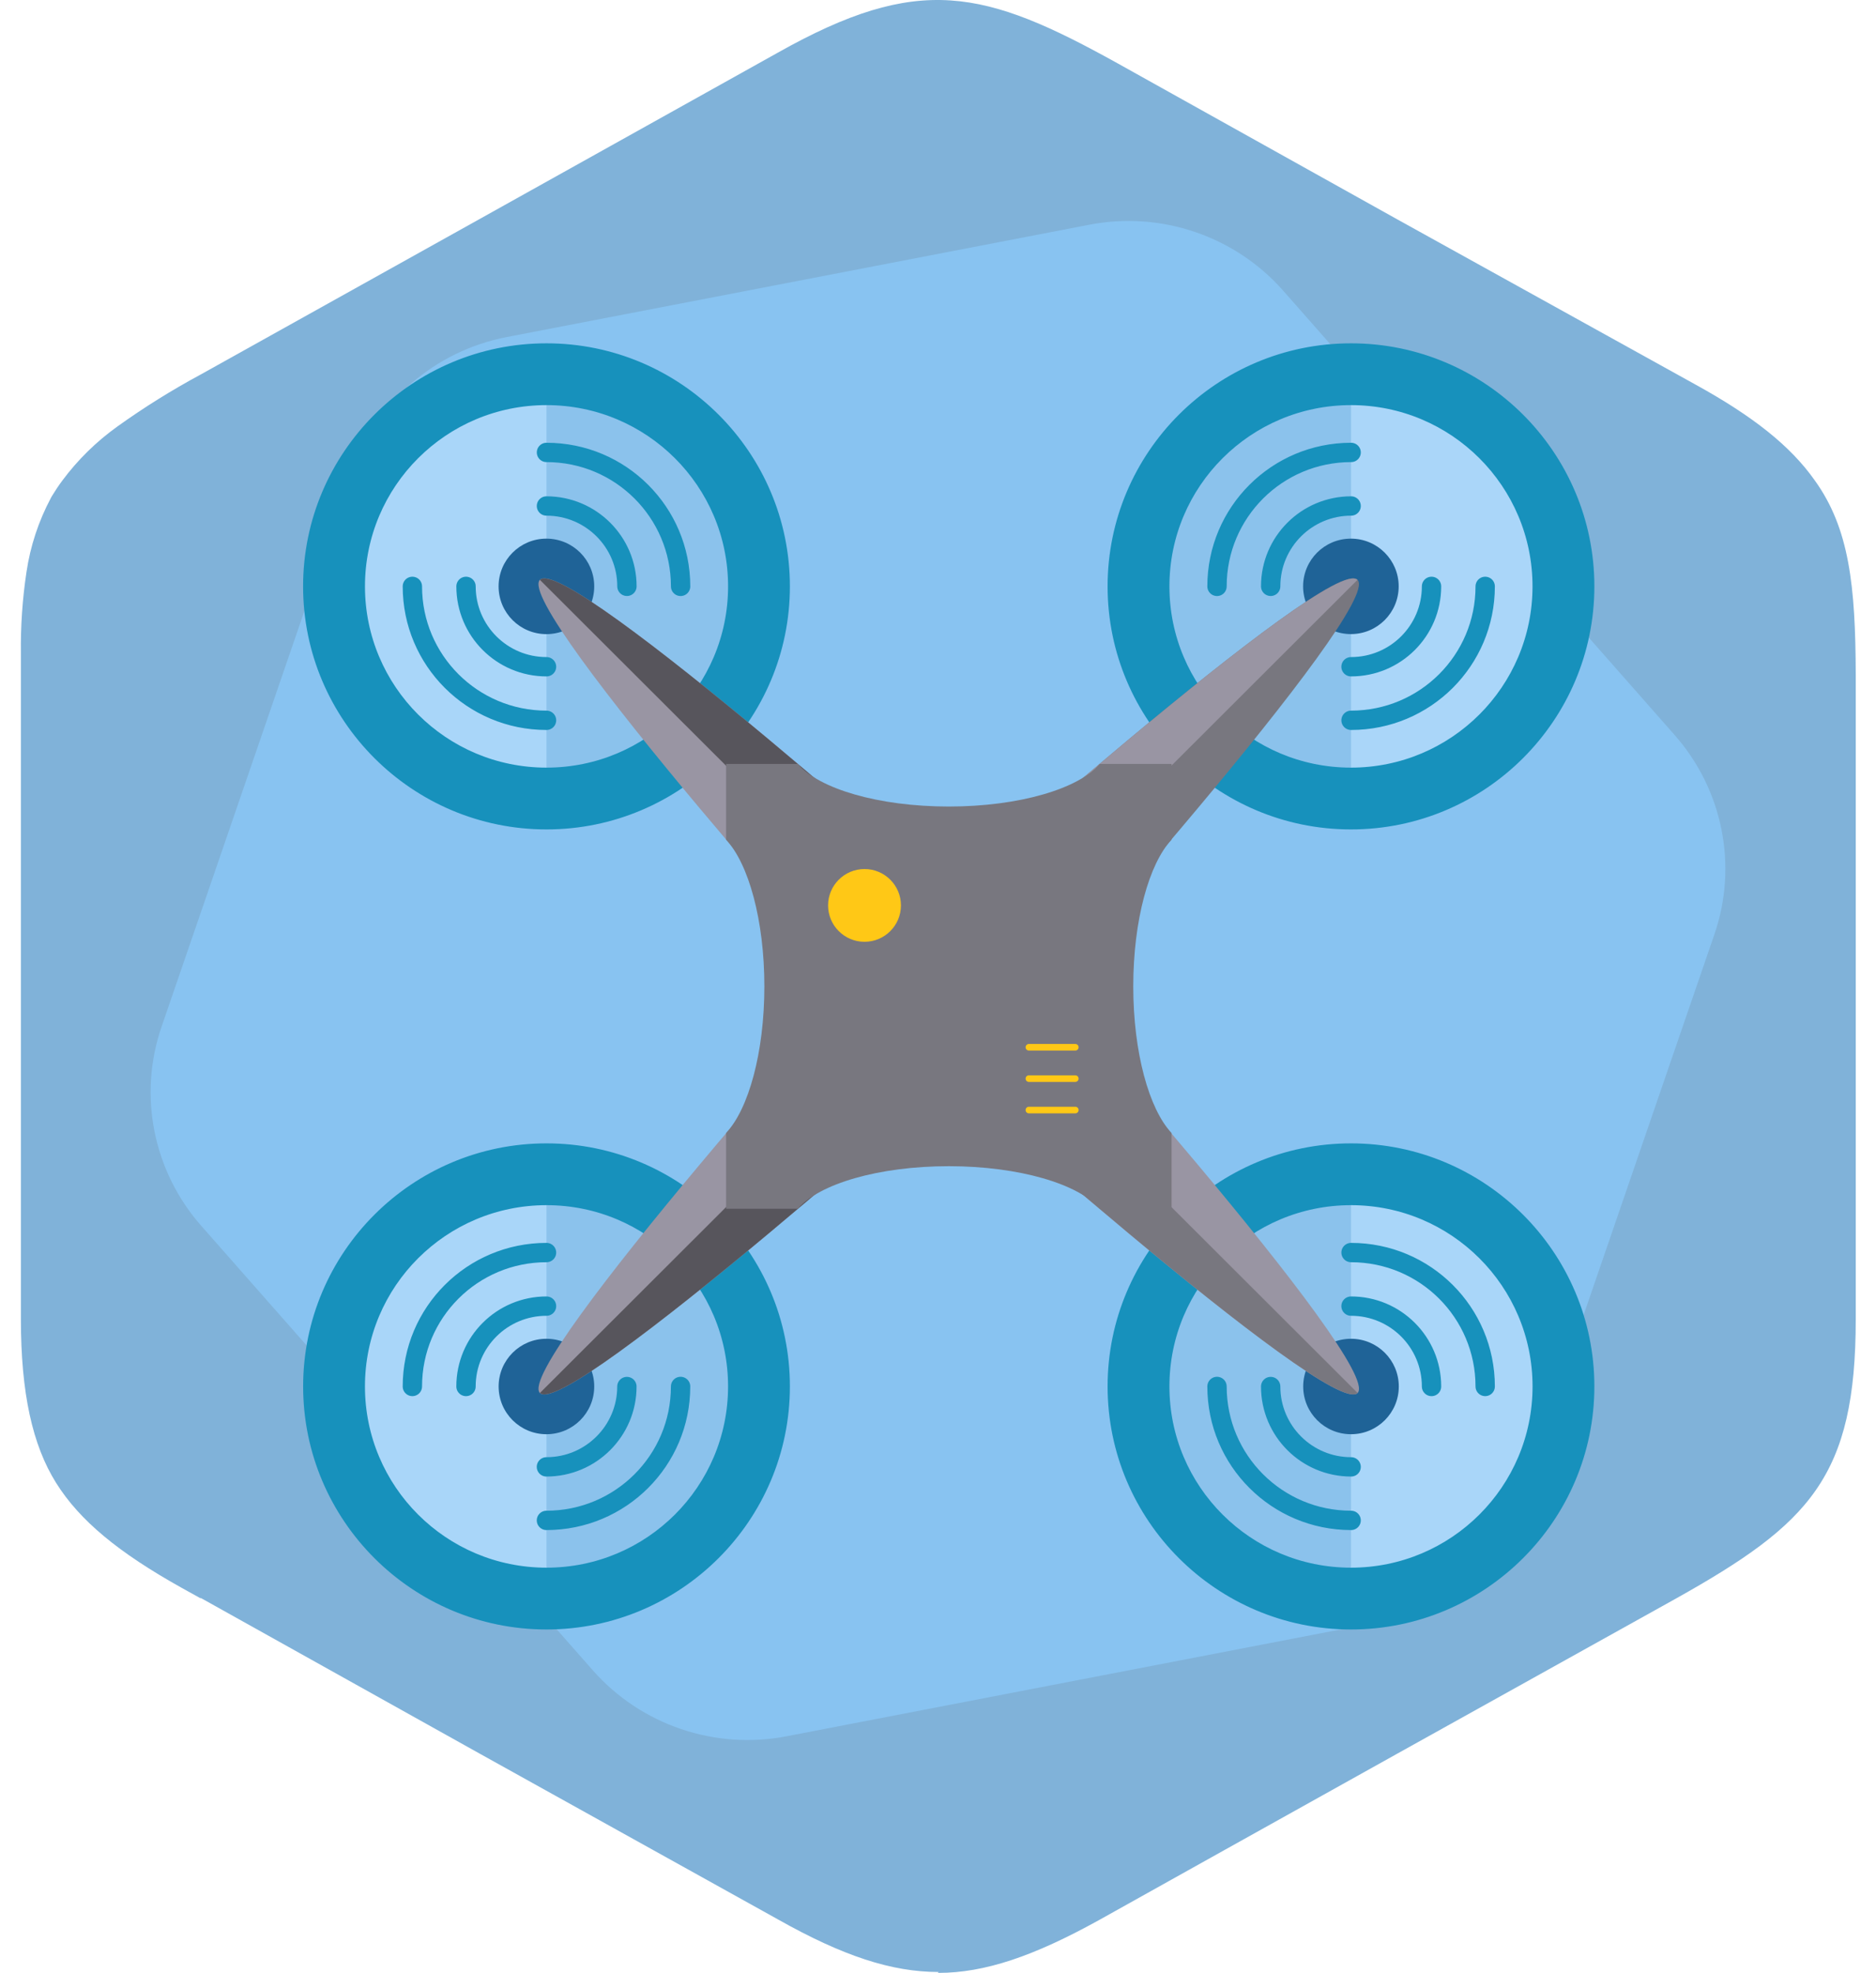 <svg width="97" height="102" viewBox="0 0 97 102" fill="none" xmlns="http://www.w3.org/2000/svg">
<path d="M93.826 24.826C92.58 23.061 90.655 21.529 87.671 19.885L72.229 11.331L57.823 3.295C50.882 -0.563 47.514 -1.387 40.197 2.734L24.786 11.331L10.376 19.363C8.885 20.166 7.45 21.061 6.079 22.043C4.982 22.828 4.019 23.773 3.224 24.844C3.028 25.107 2.845 25.383 2.675 25.664L2.626 25.754C1.991 26.95 1.567 28.239 1.37 29.569C1.16 30.961 1.063 32.367 1.08 33.773V68.186C1.08 72.032 1.679 74.712 2.898 76.662C4.118 78.613 6.128 80.27 9.393 82.092L10.358 82.627H10.402L24.808 90.667L33.778 95.652L40.224 99.234C43.583 101.128 46.106 101.953 48.528 101.953L48.501 102C50.922 102 53.446 101.137 56.805 99.281L63.251 95.682L72.22 90.68L86.644 82.653C93.585 78.769 95.953 76.347 95.953 68.186V34.899C95.939 30.294 95.627 27.321 93.826 24.826Z" fill="#80B2D9"/>
<path d="M56.331 11.617C60.039 10.902 63.858 12.203 66.349 15.03L86.589 38.002C89.08 40.83 89.865 44.754 88.648 48.296L78.758 77.078C77.54 80.62 74.506 83.243 70.798 83.958L40.668 89.767C36.96 90.482 33.141 89.181 30.65 86.354L10.41 63.381C7.919 60.554 7.134 56.63 8.352 53.088L18.242 24.306C19.459 20.764 22.493 18.141 26.201 17.426L56.331 11.617Z" fill="#88C3F1"/>
<path d="M69.854 41.281C75.912 41.281 80.838 36.359 80.838 30.312C80.838 24.265 75.912 19.344 69.854 19.344C63.796 19.344 58.87 24.263 58.87 30.311C58.87 36.358 63.797 41.281 69.854 41.281Z" fill="#AAD6F9"/>
<path d="M69.856 19.344C63.798 19.344 58.871 24.263 58.871 30.311C58.871 36.358 63.799 41.281 69.856 41.281" fill="#8BC2EC"/>
<path d="M69.854 20.695C64.531 20.695 60.216 25.002 60.216 30.316C60.216 35.63 64.531 39.937 69.854 39.937C75.176 39.937 79.49 35.63 79.49 30.316C79.49 25.002 75.177 20.695 69.854 20.695ZM69.854 18C76.655 18 82.188 23.524 82.188 30.316C82.188 37.108 76.656 42.632 69.854 42.632C63.052 42.632 57.519 37.108 57.519 30.316C57.519 23.524 63.053 18 69.854 18Z" fill="#1791BC" stroke="#1791BC" stroke-width="0.5"/>
<path d="M69.861 23.391C66.031 23.391 62.926 26.49 62.926 30.316" stroke="#1791BC" stroke-miterlimit="10" stroke-linecap="round" stroke-linejoin="round"/>
<path d="M69.857 37.24C73.689 37.24 76.793 34.14 76.793 30.316" stroke="#1791BC" stroke-miterlimit="10" stroke-linecap="round" stroke-linejoin="round"/>
<path d="M69.861 26.16C67.565 26.16 65.701 28.019 65.701 30.314" stroke="#1791BC" stroke-miterlimit="10" stroke-linecap="round" stroke-linejoin="round"/>
<path d="M69.856 34.471C72.156 34.471 74.018 32.612 74.018 30.316" stroke="#1791BC" stroke-miterlimit="10" stroke-linecap="round" stroke-linejoin="round"/>
<path d="M69.849 32.783C68.484 32.783 67.378 31.678 67.378 30.315C67.378 28.952 68.484 27.848 69.849 27.848C71.214 27.848 72.32 28.952 72.32 30.315C72.32 31.678 71.214 32.783 69.849 32.783Z" fill="#1F6397"/>
<path d="M46.499 48.591C45.105 49.984 45.105 52.241 46.499 53.633C47.892 55.025 50.155 55.025 51.549 53.633C52.943 52.241 71.586 31.37 70.191 29.977C68.799 28.584 47.892 47.199 46.499 48.591Z" fill="#78777F"/>
<path d="M70.188 29.981C68.796 28.588 47.89 47.202 46.495 48.595C45.101 49.989 45.102 52.245 46.495 53.637" fill="#9995A3"/>
<path d="M28.257 41.281C22.2 41.281 17.272 36.359 17.272 30.312C17.272 24.265 22.199 19.344 28.257 19.344C34.315 19.344 39.242 24.263 39.242 30.312C39.242 36.36 34.314 41.281 28.257 41.281Z" fill="#A9D6F9"/>
<path d="M28.257 19.344C34.315 19.344 39.242 24.263 39.242 30.311C39.242 36.358 34.314 41.279 28.257 41.279" fill="#8BC2EC"/>
<path d="M28.257 20.695C22.936 20.695 18.621 25.002 18.621 30.316C18.621 35.63 22.936 39.937 28.257 39.937C33.58 39.937 37.896 35.63 37.896 30.316C37.896 25.002 33.58 20.695 28.257 20.695ZM28.257 18C35.058 18 40.592 23.524 40.592 30.316C40.592 37.108 35.059 42.632 28.257 42.632C21.455 42.632 15.922 37.108 15.922 30.316C15.922 23.524 21.455 18 28.257 18Z" fill="#1791BC" stroke="#1791BC" stroke-width="0.5"/>
<path d="M28.256 23.391C32.086 23.391 35.191 26.49 35.191 30.316" stroke="#1791BC" stroke-miterlimit="10" stroke-linecap="round" stroke-linejoin="round"/>
<path d="M28.258 37.24C24.426 37.24 21.322 34.14 21.322 30.316" stroke="#1791BC" stroke-miterlimit="10" stroke-linecap="round" stroke-linejoin="round"/>
<path d="M28.255 26.16C30.552 26.16 32.416 28.019 32.416 30.314" stroke="#1791BC" stroke-miterlimit="10" stroke-linecap="round" stroke-linejoin="round"/>
<path d="M28.258 34.471C25.958 34.471 24.096 32.612 24.096 30.316" stroke="#1791BC" stroke-miterlimit="10" stroke-linecap="round" stroke-linejoin="round"/>
<path d="M28.252 32.785C26.887 32.785 25.78 31.68 25.78 30.316C25.78 28.953 26.887 27.848 28.252 27.848C29.618 27.848 30.725 28.953 30.725 30.316C30.725 31.68 29.618 32.785 28.252 32.785Z" fill="#1F6397"/>
<path d="M51.609 48.592C53.003 49.984 53.003 52.241 51.609 53.633C50.217 55.026 47.953 55.026 46.559 53.633C45.166 52.241 26.523 31.37 27.916 29.977C29.309 28.583 50.217 47.199 51.609 48.592Z" fill="#9995A3"/>
<path d="M27.918 29.981C29.311 28.588 50.218 47.202 51.611 48.595C53.005 49.988 53.005 52.245 51.611 53.637" fill="#57555C"/>
<path d="M28.257 60.711C22.2 60.711 17.272 65.633 17.272 71.68C17.272 77.727 22.202 82.647 28.257 82.647C34.315 82.647 39.242 77.727 39.242 71.68C39.242 65.633 34.314 60.711 28.257 60.711Z" fill="#A9D6F9"/>
<path d="M28.257 82.647C34.315 82.647 39.242 77.727 39.242 71.68C39.242 65.633 34.314 60.711 28.257 60.711" fill="#8BC2EC"/>
<path d="M28.257 81.3C33.58 81.3 37.895 76.993 37.895 71.679C37.895 66.365 33.58 62.058 28.257 62.058C22.935 62.058 18.62 66.365 18.62 71.679C18.62 76.993 22.934 81.3 28.257 81.3ZM28.257 83.995C21.455 83.995 15.924 78.471 15.924 71.679C15.924 64.887 21.454 59.363 28.257 59.363C35.057 59.363 40.592 64.887 40.592 71.679C40.592 78.471 35.057 83.995 28.257 83.995Z" fill="#1791BC" stroke="#1791BC" stroke-width="0.5"/>
<path d="M28.254 78.605C32.083 78.605 35.19 75.506 35.19 71.68" stroke="#1791BC" stroke-miterlimit="10" stroke-linecap="round" stroke-linejoin="round"/>
<path d="M28.258 64.758C24.426 64.758 21.322 67.857 21.322 71.681" stroke="#1791BC" stroke-miterlimit="10" stroke-linecap="round" stroke-linejoin="round"/>
<path d="M28.253 75.838C30.549 75.838 32.414 73.979 32.414 71.684" stroke="#1791BC" stroke-miterlimit="10" stroke-linecap="round" stroke-linejoin="round"/>
<path d="M28.258 67.527C25.957 67.527 24.095 69.386 24.095 71.682" stroke="#1791BC" stroke-miterlimit="10" stroke-linecap="round" stroke-linejoin="round"/>
<path d="M28.253 74.15C26.888 74.15 25.782 73.045 25.782 71.682C25.782 70.32 26.888 69.215 28.253 69.215C29.618 69.215 30.725 70.32 30.725 71.682C30.725 73.045 29.618 74.15 28.253 74.15Z" fill="#1F6397"/>
<path d="M51.608 53.406C53.003 52.014 53.003 49.757 51.608 48.364C50.216 46.972 47.952 46.972 46.558 48.364C45.166 49.757 26.523 70.628 27.917 72.021C29.309 73.413 50.216 54.798 51.608 53.406Z" fill="#9995A3"/>
<path d="M27.919 72.016C29.31 73.408 50.217 54.794 51.61 53.401C53.005 52.009 53.005 49.752 51.61 48.359" fill="#57555C"/>
<path d="M69.857 60.711C75.914 60.711 80.842 65.633 80.842 71.68C80.842 77.727 75.913 82.647 69.857 82.647C63.8 82.647 58.872 77.727 58.872 71.68C58.872 65.633 63.801 60.711 69.857 60.711Z" fill="#A9D6F9"/>
<path d="M69.856 82.647C63.799 82.647 58.87 77.727 58.87 71.68C58.87 65.633 63.8 60.711 69.856 60.711" fill="#8BC2EC"/>
<path d="M69.854 81.3C75.176 81.3 79.492 76.993 79.492 71.679C79.492 66.365 75.176 62.058 69.854 62.058C64.531 62.058 60.216 66.365 60.216 71.679C60.216 76.993 64.531 81.3 69.854 81.3ZM69.854 83.995C63.052 83.995 57.519 78.471 57.519 71.679C57.519 64.887 63.051 59.363 69.854 59.363C76.653 59.363 82.188 64.887 82.188 71.679C82.188 78.471 76.655 83.995 69.854 83.995Z" fill="#1791BC" stroke="#1791BC" stroke-width="0.5"/>
<path d="M69.861 78.605C66.031 78.605 62.926 75.506 62.926 71.68" stroke="#1791BC" stroke-miterlimit="10" stroke-linecap="round" stroke-linejoin="round"/>
<path d="M69.857 64.758C73.689 64.758 76.793 67.857 76.793 71.681" stroke="#1791BC" stroke-miterlimit="10" stroke-linecap="round" stroke-linejoin="round"/>
<path d="M69.861 75.838C67.564 75.838 65.701 73.979 65.701 71.684" stroke="#1791BC" stroke-miterlimit="10" stroke-linecap="round" stroke-linejoin="round"/>
<path d="M69.856 67.527C72.156 67.527 74.018 69.386 74.018 71.682" stroke="#1791BC" stroke-miterlimit="10" stroke-linecap="round" stroke-linejoin="round"/>
<path d="M69.855 74.15C68.49 74.15 67.383 73.045 67.383 71.682C67.383 70.32 68.49 69.215 69.855 69.215C71.22 69.215 72.326 70.32 72.326 71.682C72.326 73.045 71.22 74.15 69.855 74.15Z" fill="#1F6397"/>
<path d="M46.499 53.406C45.106 52.014 45.106 49.757 46.499 48.364C47.892 46.972 50.155 46.972 51.549 48.364C52.943 49.757 71.587 70.628 70.193 72.021C68.8 73.414 47.892 54.798 46.499 53.406Z" fill="#9995A3"/>
<path d="M70.195 72.016C68.802 73.408 47.895 54.794 46.501 53.401C45.108 52.009 45.108 49.752 46.501 48.359" fill="#78777F"/>
<path d="M39.522 50.996C39.522 47.578 38.705 44.65 37.542 43.414V39.496H41.255C42.337 40.775 45.42 41.698 49.059 41.698C52.698 41.698 55.78 40.776 56.862 39.496H60.576V43.414C59.413 44.65 58.596 47.578 58.596 50.996C58.596 54.413 59.413 57.341 60.576 58.577V62.495H56.862C55.78 61.217 52.698 60.293 49.059 60.293C45.42 60.293 42.337 61.215 41.255 62.495H37.542V58.577C38.705 57.341 39.522 54.413 39.522 50.996Z" fill="#78777F"/>
<path d="M53.029 54.144C53.029 54.239 53.106 54.315 53.201 54.315H55.598C55.694 54.315 55.77 54.239 55.77 54.144C55.77 54.048 55.694 53.973 55.598 53.973H53.201C53.106 53.974 53.029 54.05 53.029 54.144Z" fill="#FFC816"/>
<path d="M53.029 55.765C53.029 55.861 53.106 55.936 53.201 55.936H55.598C55.694 55.936 55.77 55.86 55.77 55.765C55.77 55.67 55.694 55.594 55.598 55.594H53.201C53.106 55.594 53.029 55.67 53.029 55.765Z" fill="#FFC816"/>
<path d="M53.029 57.39C53.029 57.486 53.106 57.561 53.201 57.561H55.598C55.694 57.561 55.77 57.485 55.77 57.39C55.77 57.295 55.694 57.219 55.598 57.219H53.201C53.106 57.219 53.029 57.295 53.029 57.39Z" fill="#FFC816"/>
<path d="M44.7 48.691C43.66 48.691 42.817 47.849 42.817 46.81C42.817 45.772 43.66 44.93 44.7 44.93C45.741 44.93 46.584 45.772 46.584 46.81C46.584 47.849 45.741 48.691 44.7 48.691Z" fill="#FFC816"/>
</svg>
